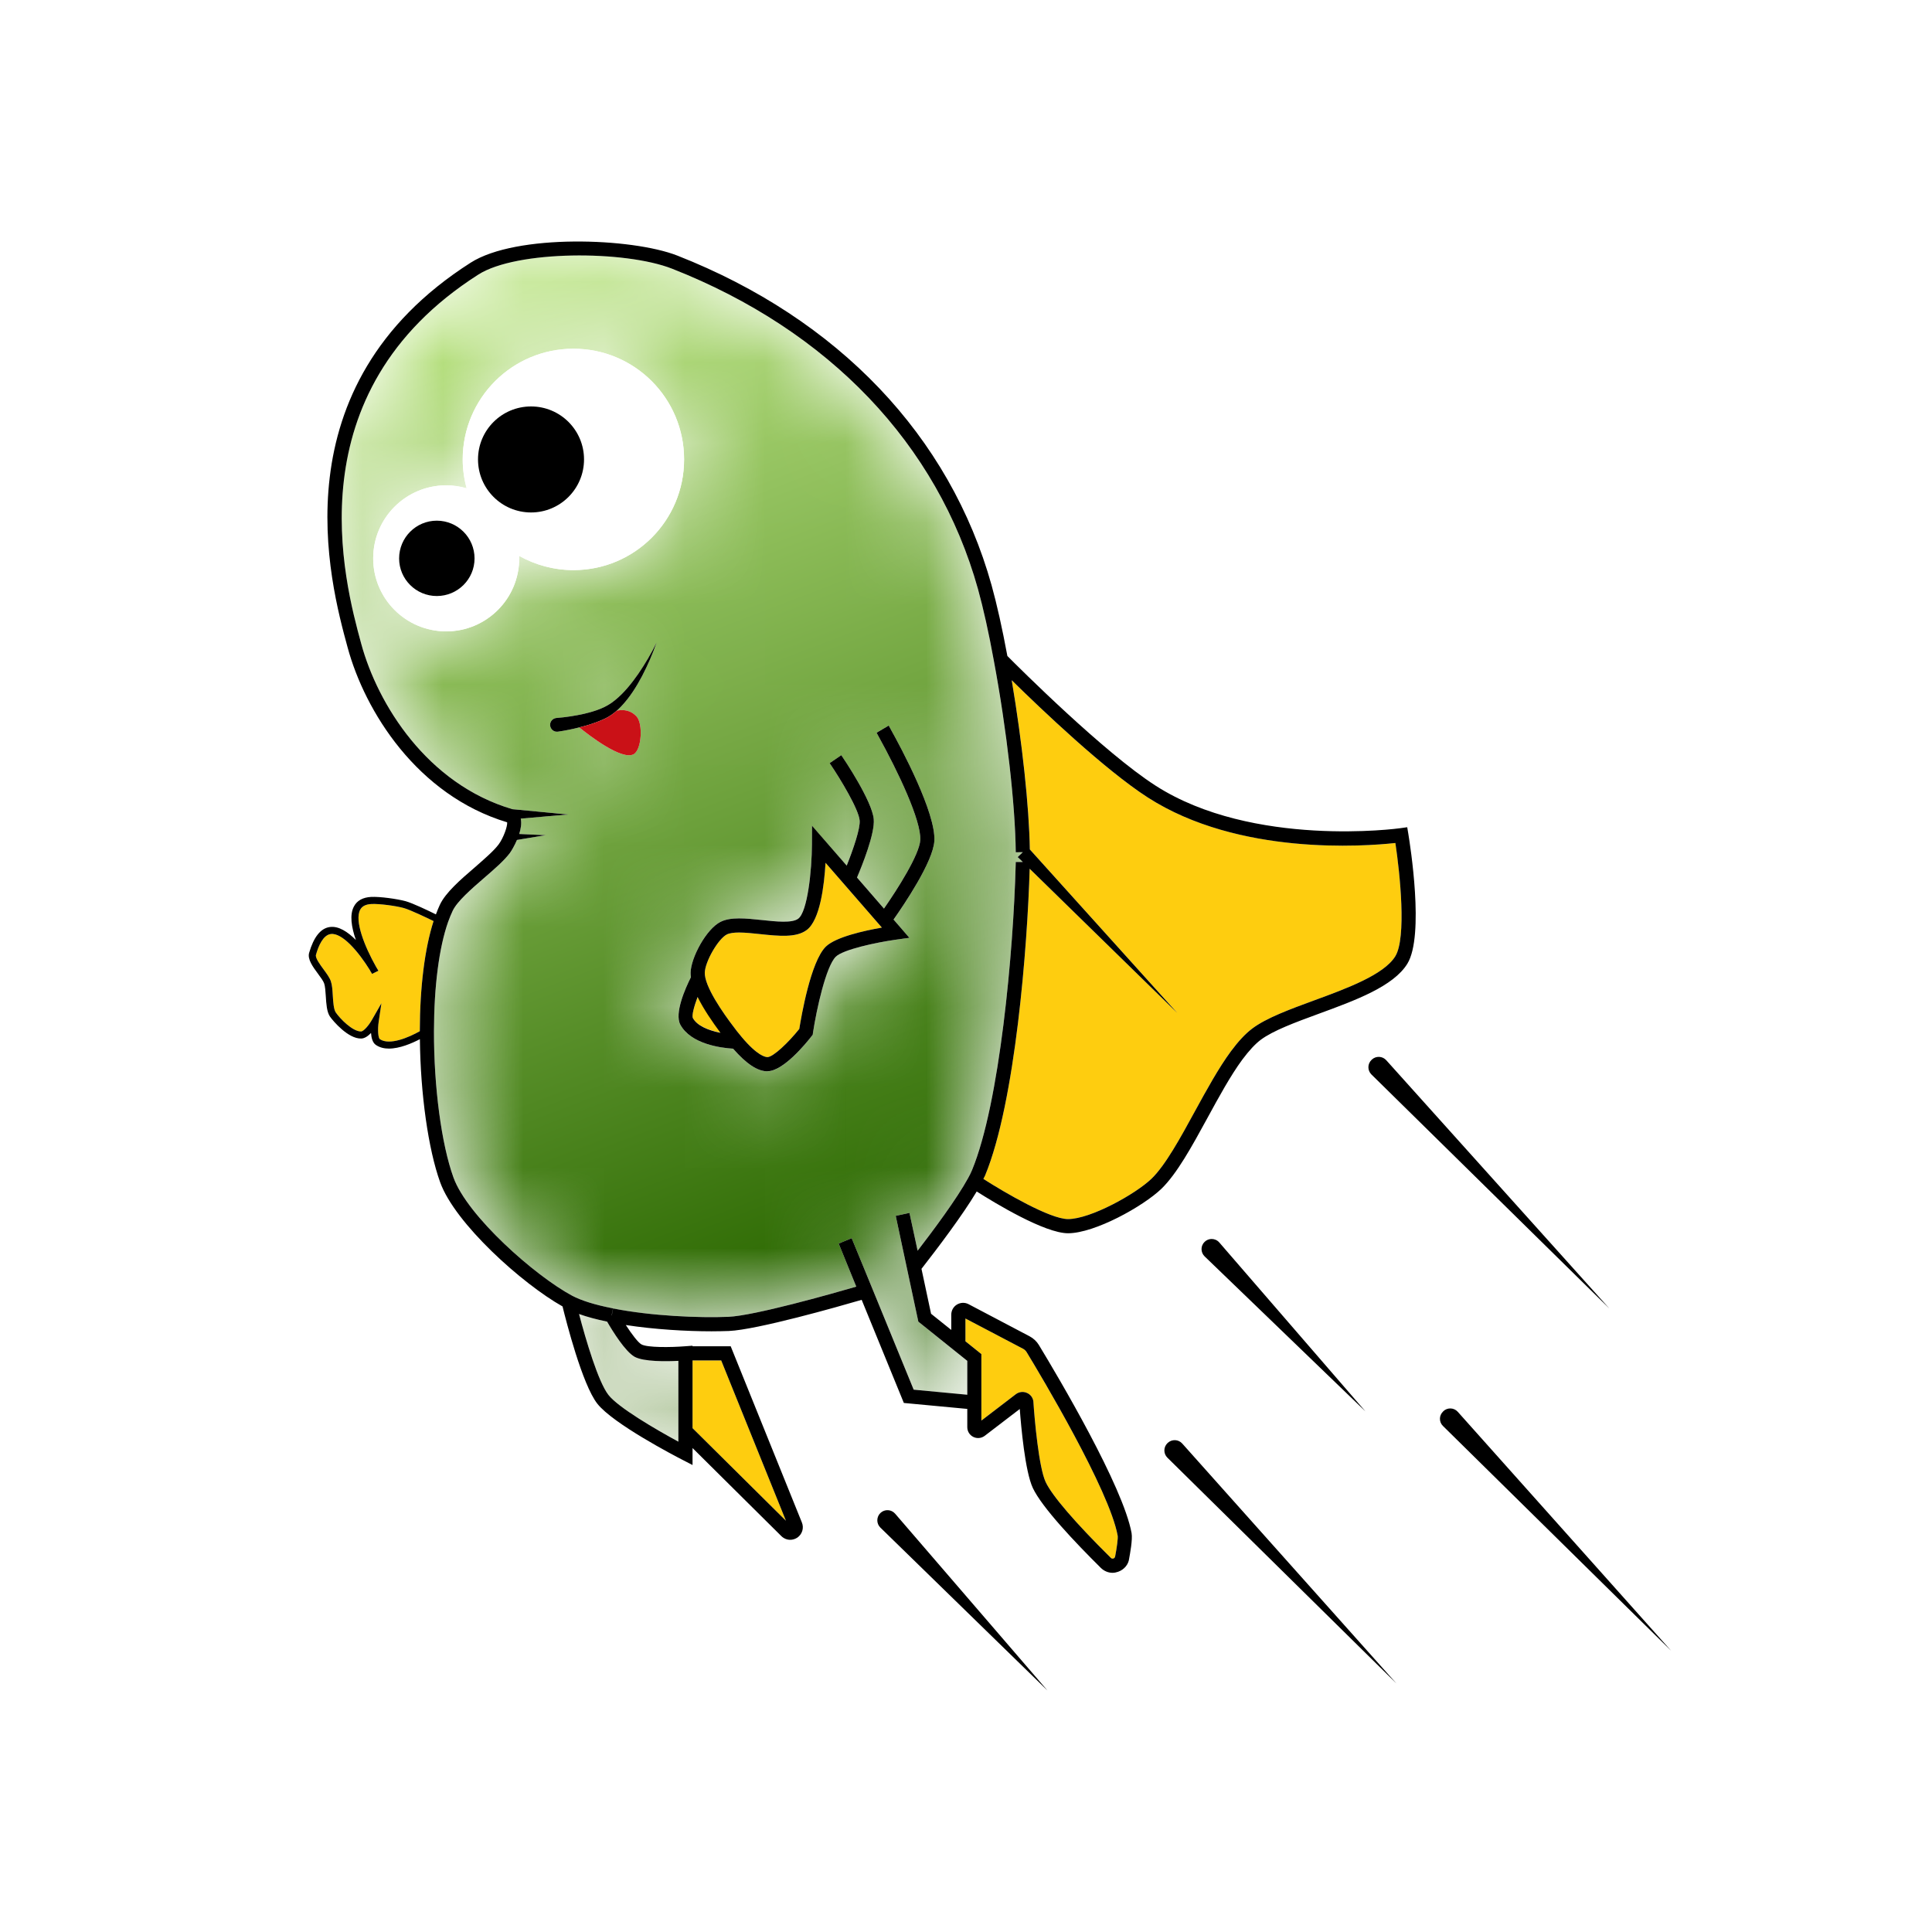 <svg viewBox="0 0 24 24" fill="none" xmlns="http://www.w3.org/2000/svg">
    <rect width="24" height="24" fill="white" />
    <path
        fill-rule="evenodd"
        clip-rule="evenodd"
        d="M18.109 17.538C18.062 17.485 17.98 17.482 17.929 17.531L17.927 17.534C17.875 17.583 17.874 17.664 17.925 17.714L20.759 20.506L18.109 17.538Z"
        fill="black"
    />
    <path
        fill-rule="evenodd"
        clip-rule="evenodd"
        d="M17.04 13.164L17.038 13.166C16.986 13.216 16.986 13.297 17.036 13.347L19.991 16.254L17.221 13.171C17.174 13.118 17.092 13.114 17.04 13.164Z"
        fill="black"
    />
    <path
        fill-rule="evenodd"
        clip-rule="evenodd"
        d="M14.625 12.583L12.791 10.792C12.764 11.737 12.615 13.69 12.237 14.603C12.231 14.617 12.223 14.631 12.216 14.645C12.483 14.816 13.045 15.144 13.268 15.144C13.547 15.143 14.104 14.835 14.305 14.642C14.479 14.473 14.665 14.134 14.844 13.806C14.988 13.541 15.137 13.268 15.292 13.058C15.385 12.933 15.471 12.841 15.556 12.777C15.73 12.646 16.018 12.54 16.323 12.428C16.73 12.279 17.193 12.109 17.333 11.879C17.474 11.649 17.391 10.852 17.335 10.472C16.95 10.514 15.386 10.63 14.259 9.907C13.723 9.562 12.933 8.809 12.568 8.45C12.699 9.22 12.785 10.017 12.793 10.552L14.625 12.583Z"
        fill="#FECD0F"
    />
    <path
        fill-rule="evenodd"
        clip-rule="evenodd"
        d="M14.505 17.925L14.503 17.927C14.452 17.976 14.451 18.058 14.502 18.108L17.346 20.912L14.686 17.932C14.639 17.879 14.557 17.876 14.505 17.925Z"
        fill="black"
    />
    <path
        fill-rule="evenodd"
        clip-rule="evenodd"
        d="M15.052 15.391C15.021 15.391 14.99 15.402 14.965 15.426C14.913 15.475 14.913 15.557 14.964 15.607L16.962 17.533L15.147 15.435C15.122 15.406 15.087 15.391 15.052 15.391Z"
        fill="black"
    />
    <path
        fill-rule="evenodd"
        clip-rule="evenodd"
        d="M12.191 17.422V17.647L12.618 17.32C12.657 17.29 12.709 17.283 12.754 17.302C12.8 17.32 12.831 17.36 12.837 17.409C12.851 17.631 12.905 18.229 12.989 18.409C13.068 18.579 13.356 18.914 13.799 19.352C13.811 19.365 13.825 19.363 13.832 19.36C13.839 19.357 13.851 19.35 13.853 19.333C13.873 19.23 13.89 19.108 13.884 19.076C13.782 18.512 12.925 17.079 12.754 16.798C12.743 16.78 12.728 16.765 12.709 16.755L11.993 16.379V16.662L12.191 16.821V17.422Z"
        fill="#FECD0F"
    />
    <path
        fill-rule="evenodd"
        clip-rule="evenodd"
        d="M10.938 18.794H10.938C10.886 18.843 10.885 18.926 10.936 18.976L13.012 21L11.12 18.804C11.073 18.749 10.99 18.745 10.938 18.794Z"
        fill="black"
    />
    <mask
        id="BeanCashBadge_a"
        style="mask-type:alpha"
        maskUnits="userSpaceOnUse"
        x="4"
        y="3"
        width="9"
        height="15"
    >
        <path
            d="M11.1 11.424L11.297 11.65L11.136 11.672C10.876 11.708 10.47 11.797 10.381 11.885C10.261 12.004 10.145 12.528 10.099 12.831L10.096 12.854L10.082 12.872C10.004 12.972 9.734 13.3 9.541 13.308C9.538 13.308 9.535 13.308 9.531 13.308C9.41 13.308 9.271 13.215 9.107 13.027C8.951 13.018 8.581 12.969 8.451 12.728C8.375 12.588 8.513 12.278 8.583 12.139C8.58 12.12 8.579 12.102 8.579 12.084C8.582 11.897 8.774 11.54 8.949 11.452C9.075 11.388 9.264 11.408 9.463 11.429C9.64 11.448 9.84 11.47 9.916 11.412C10.03 11.327 10.085 10.812 10.086 10.491L10.087 10.258L10.517 10.753C10.599 10.551 10.688 10.291 10.679 10.192C10.666 10.055 10.444 9.682 10.306 9.48L10.451 9.381C10.49 9.439 10.833 9.949 10.854 10.176C10.869 10.354 10.709 10.753 10.646 10.901L10.981 11.287C11.144 11.051 11.422 10.617 11.432 10.435C11.445 10.196 11.159 9.59 10.911 9.143C10.897 9.116 10.889 9.103 10.888 9.102L11.04 9.013C11.04 9.013 11.049 9.029 11.065 9.059C11.197 9.295 11.626 10.098 11.607 10.445C11.593 10.704 11.229 11.24 11.1 11.424ZM7.977 8.397C7.906 8.531 7.824 8.663 7.714 8.778C7.698 8.795 7.68 8.812 7.662 8.828C7.741 8.812 7.834 8.819 7.909 8.902C7.988 8.989 7.973 9.311 7.871 9.369C7.723 9.451 7.307 9.126 7.196 9.036C7.109 9.058 7.021 9.076 6.931 9.089C6.882 9.096 6.838 9.06 6.834 9.011C6.83 8.964 6.865 8.924 6.912 8.919C7.029 8.91 7.146 8.892 7.26 8.866C7.33 8.849 7.399 8.83 7.463 8.803C7.527 8.777 7.584 8.744 7.641 8.697C7.751 8.608 7.845 8.491 7.93 8.369C8.015 8.246 8.091 8.116 8.157 7.98C8.108 8.123 8.047 8.262 7.977 8.397ZM5.543 7.843C5.042 7.843 4.636 7.437 4.636 6.936C4.636 6.435 5.042 6.029 5.543 6.029C5.631 6.029 5.716 6.042 5.797 6.066C5.765 5.952 5.748 5.831 5.748 5.708C5.748 4.947 6.363 4.332 7.124 4.332C7.883 4.332 8.498 4.947 8.498 5.708C8.498 6.467 7.883 7.082 7.124 7.082C6.878 7.082 6.648 7.017 6.448 6.905C6.449 6.915 6.45 6.926 6.45 6.936C6.45 7.437 6.044 7.843 5.543 7.843ZM12.618 10.708H12.706L12.642 10.647L12.706 10.586L12.618 10.587C12.612 9.999 12.505 9.065 12.346 8.208C12.283 7.86 12.214 7.553 12.149 7.318C11.646 5.517 10.297 4.104 8.349 3.338C7.763 3.108 6.418 3.107 5.942 3.411C3.639 4.88 4.277 7.225 4.487 7.996C4.692 8.75 5.307 9.741 6.365 10.052L7.059 10.118L6.469 10.169C6.482 10.226 6.471 10.293 6.45 10.36L6.779 10.375L6.422 10.434C6.392 10.504 6.357 10.565 6.335 10.595C6.264 10.69 6.143 10.795 6.014 10.906C5.857 11.043 5.678 11.197 5.623 11.315C5.605 11.354 5.586 11.398 5.567 11.451C5.454 11.771 5.392 12.253 5.391 12.808C5.389 13.501 5.484 14.215 5.633 14.627C5.806 15.107 6.646 15.848 7.106 16.095C7.223 16.157 7.394 16.21 7.615 16.254L7.598 16.341L7.6 16.34L7.616 16.255C8.088 16.348 8.688 16.373 9.047 16.358C9.368 16.345 10.332 16.072 10.637 15.983L10.418 15.448L10.58 15.381L11.35 17.263L12.016 17.326V16.905L11.408 16.418L11.127 15.104L11.298 15.067L11.399 15.537C11.595 15.283 11.89 14.885 12.026 14.635C12.045 14.601 12.062 14.567 12.075 14.535C12.421 13.698 12.589 11.812 12.617 10.748L12.618 10.708Z"
            fill="white"
        />
    </mask>
    <g mask="url(#BeanCashBadge_a)">
        <path
            fill-rule="evenodd"
            clip-rule="evenodd"
            d="M11.1 11.424L11.297 11.65L11.136 11.672C10.876 11.708 10.47 11.797 10.381 11.885C10.261 12.004 10.145 12.528 10.099 12.831L10.096 12.854L10.082 12.872C10.004 12.972 9.734 13.3 9.541 13.308C9.538 13.308 9.535 13.308 9.531 13.308C9.41 13.308 9.271 13.215 9.107 13.027C8.951 13.018 8.581 12.969 8.451 12.728C8.375 12.588 8.513 12.278 8.583 12.139C8.58 12.12 8.579 12.102 8.579 12.084C8.582 11.897 8.774 11.54 8.949 11.452C9.075 11.388 9.264 11.408 9.463 11.429C9.64 11.448 9.84 11.47 9.916 11.412C10.03 11.327 10.085 10.812 10.086 10.491L10.087 10.258L10.517 10.753C10.599 10.551 10.688 10.291 10.679 10.192C10.666 10.055 10.444 9.682 10.306 9.48L10.451 9.381C10.49 9.439 10.833 9.949 10.854 10.176C10.869 10.354 10.709 10.753 10.646 10.901L10.981 11.287C11.144 11.051 11.422 10.617 11.432 10.435C11.445 10.196 11.159 9.59 10.911 9.143C10.897 9.116 10.889 9.103 10.888 9.102L11.04 9.013C11.04 9.013 11.049 9.029 11.065 9.059C11.197 9.295 11.626 10.098 11.607 10.445C11.593 10.704 11.229 11.24 11.1 11.424ZM7.977 8.397C7.906 8.531 7.824 8.663 7.714 8.778C7.698 8.795 7.68 8.812 7.662 8.828C7.741 8.812 7.834 8.819 7.909 8.902C7.988 8.989 7.973 9.311 7.871 9.369C7.723 9.451 7.307 9.126 7.196 9.036C7.109 9.058 7.021 9.076 6.931 9.089C6.882 9.096 6.838 9.06 6.834 9.011C6.83 8.964 6.865 8.924 6.912 8.919C7.029 8.91 7.146 8.892 7.26 8.866C7.33 8.849 7.399 8.83 7.463 8.803C7.527 8.777 7.584 8.744 7.641 8.697C7.751 8.608 7.845 8.491 7.93 8.369C8.015 8.246 8.091 8.116 8.157 7.98C8.108 8.123 8.047 8.262 7.977 8.397ZM5.543 7.843C5.042 7.843 4.636 7.437 4.636 6.936C4.636 6.435 5.042 6.029 5.543 6.029C5.631 6.029 5.716 6.042 5.797 6.066C5.765 5.952 5.748 5.831 5.748 5.708C5.748 4.947 6.363 4.332 7.124 4.332C7.883 4.332 8.498 4.947 8.498 5.708C8.498 6.467 7.883 7.082 7.124 7.082C6.878 7.082 6.648 7.017 6.448 6.905C6.449 6.915 6.45 6.926 6.45 6.936C6.45 7.437 6.044 7.843 5.543 7.843ZM12.618 10.708H12.706L12.642 10.647L12.706 10.586L12.618 10.587C12.612 9.999 12.505 9.065 12.346 8.208C12.283 7.86 12.214 7.553 12.149 7.318C11.646 5.517 10.297 4.104 8.349 3.338C7.763 3.108 6.418 3.107 5.942 3.411C3.639 4.88 4.277 7.225 4.487 7.996C4.692 8.75 5.307 9.741 6.365 10.052L7.059 10.118L6.469 10.169C6.482 10.226 6.471 10.293 6.45 10.36L6.779 10.375L6.422 10.434C6.392 10.504 6.357 10.565 6.335 10.595C6.264 10.69 6.143 10.795 6.014 10.906C5.857 11.043 5.678 11.197 5.623 11.315C5.605 11.354 5.586 11.398 5.567 11.451C5.454 11.771 5.392 12.253 5.391 12.808C5.389 13.501 5.484 14.215 5.633 14.627C5.806 15.107 6.646 15.848 7.106 16.095C7.223 16.157 7.394 16.21 7.615 16.254L7.598 16.341L7.6 16.34L7.616 16.255C8.088 16.348 8.688 16.373 9.047 16.358C9.368 16.345 10.332 16.072 10.637 15.983L10.418 15.448L10.58 15.381L11.35 17.263L12.016 17.326V16.905L11.408 16.418L11.127 15.104L11.298 15.067L11.399 15.537C11.595 15.283 11.89 14.885 12.026 14.635C12.045 14.601 12.062 14.567 12.075 14.535C12.421 13.698 12.589 11.812 12.617 10.748L12.618 10.708Z"
            fill="url(#BeanCashBadge_b)"
        />
    </g>
    <mask
        id="BeanCashBadge_c"
        style="mask-type:alpha"
        maskUnits="userSpaceOnUse"
        x="7"
        y="16"
        width="2"
        height="2"
    >
        <path
            d="M7.193 16.323C7.278 16.646 7.432 17.167 7.558 17.328C7.682 17.486 8.149 17.758 8.427 17.909V16.905C8.274 16.913 8 16.916 7.886 16.856C7.768 16.792 7.611 16.536 7.542 16.418C7.409 16.39 7.292 16.359 7.193 16.323Z"
            fill="white"
        />
    </mask>
    <g mask="url(#BeanCashBadge_c)">
        <path
            fill-rule="evenodd"
            clip-rule="evenodd"
            d="M7.193 16.323C7.278 16.646 7.432 17.167 7.558 17.328C7.682 17.486 8.149 17.758 8.427 17.909V16.905C8.274 16.913 8 16.916 7.886 16.856C7.768 16.792 7.611 16.536 7.542 16.418C7.409 16.39 7.292 16.359 7.193 16.323Z"
            fill="#356C00"
        />
    </g>
    <path
        fill-rule="evenodd"
        clip-rule="evenodd"
        d="M10.021 11.553C9.89 11.652 9.674 11.628 9.445 11.604C9.356 11.595 9.262 11.584 9.181 11.584C9.118 11.584 9.064 11.591 9.029 11.608C8.921 11.663 8.757 11.948 8.755 12.085C8.755 12.104 8.757 12.124 8.762 12.144L8.762 12.146C8.81 12.361 9.068 12.698 9.153 12.808C9.17 12.83 9.191 12.856 9.215 12.884C9.412 13.118 9.508 13.131 9.534 13.132C9.607 13.129 9.793 12.952 9.929 12.782C9.954 12.627 10.07 11.946 10.258 11.76C10.38 11.64 10.736 11.561 10.955 11.523L10.255 10.718C10.238 10.999 10.187 11.43 10.021 11.553Z"
        fill="#FECD0F"
    />
    <path
        fill-rule="evenodd"
        clip-rule="evenodd"
        d="M8.959 16.9H8.603V17.741L9.763 18.891L8.959 16.9Z"
        fill="#FECD0F"
    />
    <path
        fill-rule="evenodd"
        clip-rule="evenodd"
        d="M8.606 12.645C8.661 12.743 8.808 12.801 8.963 12.83C8.859 12.695 8.745 12.536 8.669 12.385C8.62 12.507 8.592 12.613 8.606 12.645Z"
        fill="#FECD0F"
    />
    <path
        fill-rule="evenodd"
        clip-rule="evenodd"
        d="M5.939 5.707C5.939 5.343 6.233 5.049 6.597 5.049C6.96 5.049 7.255 5.343 7.255 5.707C7.255 6.071 6.96 6.366 6.597 6.366C6.233 6.366 5.939 6.071 5.939 5.707ZM5.426 7.404C5.168 7.404 4.958 7.194 4.958 6.936C4.958 6.677 5.168 6.468 5.426 6.468C5.685 6.468 5.895 6.677 5.895 6.936C5.895 7.194 5.685 7.404 5.426 7.404ZM7.124 7.082C7.883 7.082 8.498 6.467 8.498 5.707C8.498 4.947 7.883 4.332 7.124 4.332C6.363 4.332 5.748 4.947 5.748 5.707C5.748 5.831 5.766 5.951 5.797 6.066C5.716 6.042 5.631 6.029 5.544 6.029C5.042 6.029 4.636 6.435 4.636 6.936C4.636 7.437 5.042 7.843 5.544 7.843C6.044 7.843 6.45 7.437 6.45 6.936C6.45 6.926 6.449 6.915 6.449 6.905C6.648 7.017 6.878 7.082 7.124 7.082Z"
        fill="white"
    />
    <path
        fill-rule="evenodd"
        clip-rule="evenodd"
        d="M7.641 8.697C7.584 8.744 7.527 8.777 7.463 8.803C7.399 8.83 7.33 8.849 7.26 8.866C7.146 8.892 7.029 8.91 6.912 8.919C6.865 8.924 6.83 8.964 6.834 9.011C6.838 9.06 6.882 9.096 6.931 9.089C7.021 9.076 7.109 9.058 7.196 9.036C7.231 9.027 7.264 9.019 7.297 9.009C7.372 8.986 7.447 8.96 7.519 8.925C7.571 8.9 7.619 8.866 7.662 8.828C7.68 8.812 7.698 8.795 7.714 8.778C7.824 8.663 7.906 8.531 7.977 8.397C8.047 8.262 8.108 8.123 8.157 7.98C8.091 8.116 8.014 8.246 7.93 8.369C7.845 8.491 7.751 8.608 7.641 8.697Z"
        fill="black"
    />
    <path
        fill-rule="evenodd"
        clip-rule="evenodd"
        d="M7.297 9.009C7.264 9.019 7.231 9.027 7.196 9.036C7.307 9.126 7.723 9.451 7.872 9.369C7.973 9.311 7.988 8.989 7.909 8.902C7.834 8.819 7.741 8.812 7.662 8.828C7.619 8.866 7.571 8.9 7.52 8.925C7.447 8.96 7.372 8.986 7.297 9.009Z"
        fill="#CA1117"
    />
    <path
        fill-rule="evenodd"
        clip-rule="evenodd"
        d="M7.255 5.707C7.255 5.343 6.96 5.049 6.597 5.049C6.233 5.049 5.938 5.343 5.938 5.707C5.938 6.071 6.233 6.366 6.597 6.366C6.96 6.366 7.255 6.071 7.255 5.707Z"
        fill="black"
    />
    <path
        fill-rule="evenodd"
        clip-rule="evenodd"
        d="M5.426 6.468C5.168 6.468 4.958 6.678 4.958 6.937C4.958 7.195 5.168 7.404 5.426 7.404C5.685 7.404 5.895 7.195 5.895 6.937C5.895 6.678 5.685 6.468 5.426 6.468Z"
        fill="black"
    />
    <path
        fill-rule="evenodd"
        clip-rule="evenodd"
        d="M4.613 11.23C4.543 11.234 4.498 11.257 4.475 11.3C4.401 11.435 4.528 11.755 4.671 12.009L4.677 12.019C4.68 12.025 4.683 12.03 4.686 12.034C4.696 12.051 4.701 12.059 4.701 12.059L4.622 12.098C4.622 12.098 4.619 12.092 4.613 12.083C4.611 12.08 4.606 12.072 4.6 12.062L4.596 12.053C4.454 11.823 4.25 11.583 4.108 11.603C4.014 11.616 3.956 11.75 3.925 11.861C3.914 11.899 3.976 11.983 4.021 12.044C4.059 12.096 4.096 12.146 4.11 12.19C4.126 12.235 4.13 12.299 4.134 12.367C4.139 12.447 4.145 12.539 4.171 12.577C4.226 12.657 4.38 12.813 4.483 12.813C4.483 12.813 4.484 12.813 4.485 12.813C4.517 12.813 4.583 12.736 4.622 12.666L4.738 12.463L4.704 12.694C4.69 12.79 4.697 12.894 4.719 12.909C4.839 12.99 5.079 12.887 5.215 12.81C5.215 12.809 5.215 12.809 5.215 12.808C5.216 12.26 5.277 11.779 5.386 11.442C5.304 11.402 5.098 11.303 5.016 11.28C4.919 11.253 4.714 11.225 4.613 11.23Z"
        fill="#FECD0F"
    />
    <path
        fill-rule="evenodd"
        clip-rule="evenodd"
        d="M12.026 14.635C11.89 14.885 11.595 15.283 11.399 15.537L11.298 15.067L11.127 15.104L11.408 16.418L12.016 16.905V17.326L11.35 17.263L10.58 15.381L10.418 15.448L10.637 15.983C10.332 16.072 9.368 16.345 9.047 16.358C8.688 16.373 8.088 16.348 7.616 16.254L7.6 16.339L7.598 16.341L7.615 16.253C7.394 16.21 7.223 16.157 7.106 16.095C6.646 15.848 5.806 15.107 5.633 14.627C5.484 14.215 5.389 13.501 5.391 12.808C5.392 12.253 5.454 11.771 5.567 11.451C5.586 11.398 5.605 11.354 5.623 11.315C5.678 11.197 5.857 11.042 6.014 10.906C6.143 10.795 6.264 10.69 6.335 10.595C6.357 10.564 6.392 10.504 6.422 10.434L6.779 10.375L6.45 10.36C6.471 10.293 6.482 10.226 6.469 10.169L7.059 10.118L6.365 10.052C5.307 9.741 4.692 8.75 4.487 7.996C4.277 7.225 3.639 4.88 5.942 3.411C6.418 3.107 7.763 3.108 8.349 3.338C10.297 4.104 11.646 5.517 12.149 7.318C12.214 7.553 12.283 7.86 12.346 8.208C12.506 9.065 12.612 9.999 12.618 10.587L12.706 10.586L12.642 10.647L12.706 10.708H12.618L12.617 10.748C12.589 11.812 12.421 13.698 12.075 14.535C12.062 14.567 12.045 14.601 12.026 14.635ZM11.993 16.379L12.709 16.755C12.728 16.765 12.743 16.78 12.754 16.798C12.925 17.079 13.782 18.512 13.884 19.076C13.89 19.108 13.873 19.23 13.853 19.333C13.851 19.35 13.839 19.357 13.832 19.36C13.825 19.362 13.811 19.365 13.799 19.352C13.356 18.914 13.068 18.579 12.989 18.409C12.905 18.229 12.851 17.631 12.837 17.409C12.831 17.36 12.799 17.32 12.754 17.302C12.709 17.283 12.657 17.29 12.618 17.32L12.191 17.647V16.821L11.993 16.662V16.379ZM7.886 16.856C8 16.916 8.274 16.913 8.427 16.905V17.909C8.149 17.758 7.681 17.486 7.558 17.328C7.432 17.167 7.278 16.646 7.193 16.323C7.292 16.359 7.409 16.39 7.542 16.418C7.61 16.536 7.768 16.792 7.886 16.856ZM5.215 12.808C5.215 12.809 5.215 12.809 5.215 12.81C5.079 12.887 4.839 12.99 4.719 12.909C4.697 12.894 4.69 12.79 4.704 12.694L4.738 12.463L4.622 12.666C4.583 12.736 4.517 12.813 4.485 12.813C4.484 12.813 4.483 12.813 4.483 12.813C4.38 12.813 4.226 12.657 4.171 12.577C4.145 12.539 4.139 12.447 4.134 12.367C4.13 12.299 4.126 12.235 4.11 12.19C4.096 12.146 4.059 12.096 4.021 12.044C3.976 11.983 3.914 11.899 3.925 11.861C3.956 11.75 4.014 11.616 4.108 11.603C4.25 11.583 4.454 11.823 4.596 12.053L4.6 12.062C4.606 12.072 4.611 12.08 4.613 12.083C4.619 12.092 4.622 12.098 4.622 12.098L4.701 12.059C4.701 12.059 4.696 12.051 4.686 12.034C4.683 12.03 4.68 12.025 4.677 12.019L4.671 12.009C4.528 11.755 4.401 11.435 4.475 11.3C4.498 11.257 4.543 11.234 4.613 11.23C4.714 11.225 4.919 11.253 5.016 11.28C5.098 11.303 5.304 11.402 5.386 11.442C5.277 11.779 5.216 12.26 5.215 12.808ZM14.259 9.907C15.386 10.631 16.949 10.514 17.334 10.472C17.391 10.852 17.474 11.649 17.333 11.879C17.192 12.109 16.73 12.279 16.323 12.428C16.018 12.54 15.73 12.646 15.556 12.777C15.471 12.841 15.385 12.933 15.292 13.058C15.137 13.268 14.988 13.541 14.843 13.806C14.664 14.134 14.479 14.473 14.305 14.642C14.104 14.835 13.547 15.143 13.268 15.144C13.045 15.144 12.483 14.816 12.216 14.645C12.223 14.631 12.231 14.617 12.237 14.603C12.615 13.69 12.764 11.737 12.791 10.792L14.625 12.584L12.793 10.552C12.784 10.017 12.698 9.22 12.568 8.45C12.933 8.809 13.723 9.562 14.259 9.907ZM8.603 16.9H8.959L9.763 18.891L8.603 17.741V16.9ZM13.268 15.32C13.602 15.319 14.201 14.985 14.427 14.768C14.621 14.58 14.804 14.245 14.998 13.89C15.139 13.631 15.285 13.363 15.433 13.162C15.516 13.051 15.591 12.97 15.661 12.917C15.815 12.802 16.091 12.7 16.383 12.593C16.839 12.426 17.31 12.253 17.483 11.971C17.697 11.622 17.516 10.489 17.495 10.36L17.481 10.276L17.396 10.288C17.378 10.291 15.565 10.537 14.354 9.759C13.716 9.349 12.665 8.301 12.514 8.149C12.451 7.808 12.383 7.505 12.318 7.271C11.8 5.416 10.414 3.961 8.414 3.175C7.847 2.953 6.413 2.902 5.847 3.263C3.436 4.801 4.099 7.24 4.318 8.042C4.533 8.836 5.182 9.878 6.3 10.215C6.306 10.262 6.255 10.408 6.194 10.49C6.135 10.569 6.02 10.668 5.899 10.774C5.72 10.928 5.535 11.088 5.464 11.24C5.448 11.275 5.431 11.315 5.415 11.359C5.325 11.314 5.126 11.219 5.039 11.195C4.936 11.167 4.72 11.136 4.608 11.142C4.507 11.148 4.436 11.187 4.398 11.258C4.34 11.362 4.366 11.52 4.421 11.677C4.319 11.575 4.206 11.5 4.096 11.516C3.983 11.532 3.897 11.64 3.84 11.837C3.818 11.916 3.885 12.008 3.95 12.096C3.983 12.14 4.017 12.187 4.027 12.217C4.039 12.252 4.043 12.313 4.047 12.372C4.053 12.469 4.059 12.568 4.098 12.627C4.139 12.686 4.326 12.905 4.486 12.901C4.53 12.901 4.573 12.869 4.609 12.832C4.613 12.893 4.629 12.954 4.67 12.981C4.717 13.013 4.772 13.026 4.831 13.026C4.965 13.026 5.116 12.961 5.216 12.909C5.223 13.589 5.32 14.277 5.468 14.687C5.653 15.2 6.488 15.948 6.988 16.229C7.033 16.412 7.233 17.198 7.42 17.437C7.615 17.686 8.387 18.088 8.475 18.133L8.603 18.199V17.988L9.706 19.082C9.737 19.112 9.776 19.128 9.816 19.128C9.846 19.128 9.876 19.119 9.903 19.102C9.965 19.06 9.99 18.982 9.961 18.912L9.077 16.724H8.603V16.717L8.508 16.724C8.329 16.738 8.043 16.741 7.969 16.701C7.928 16.679 7.85 16.577 7.774 16.46C8.132 16.515 8.53 16.538 8.839 16.538C8.917 16.538 8.989 16.536 9.054 16.534C9.405 16.519 10.415 16.231 10.704 16.147L11.228 17.428L12.016 17.502V17.729C12.016 17.781 12.045 17.827 12.091 17.85C12.138 17.873 12.192 17.867 12.233 17.836L12.668 17.503C12.684 17.716 12.733 18.276 12.83 18.484C12.943 18.725 13.352 19.157 13.675 19.477C13.715 19.516 13.767 19.538 13.82 19.538C13.844 19.538 13.867 19.533 13.89 19.525C13.967 19.498 14.02 19.431 14.027 19.359C14.037 19.305 14.071 19.125 14.057 19.045C13.952 18.465 13.148 17.108 12.904 16.706C12.877 16.662 12.837 16.625 12.79 16.6L12.032 16.201C11.986 16.177 11.932 16.179 11.887 16.206C11.843 16.233 11.817 16.28 11.817 16.332V16.521L11.566 16.32L11.447 15.762C11.644 15.51 11.958 15.095 12.133 14.801C12.36 14.945 12.977 15.32 13.268 15.32Z"
        fill="black"
    />
    <path
        fill-rule="evenodd"
        clip-rule="evenodd"
        d="M10.258 11.76C10.07 11.946 9.954 12.627 9.929 12.782C9.793 12.952 9.607 13.129 9.534 13.132C9.508 13.131 9.412 13.118 9.215 12.884C9.191 12.856 9.17 12.83 9.153 12.808C9.068 12.697 8.81 12.361 8.762 12.146L8.762 12.144C8.757 12.124 8.755 12.104 8.755 12.085C8.757 11.948 8.921 11.663 9.029 11.608C9.064 11.591 9.118 11.584 9.181 11.584C9.262 11.584 9.357 11.595 9.445 11.604C9.674 11.628 9.89 11.651 10.021 11.553C10.187 11.43 10.239 10.999 10.255 10.718L10.955 11.523C10.736 11.561 10.38 11.64 10.258 11.76ZM8.606 12.645C8.593 12.613 8.62 12.507 8.666 12.385C8.74 12.536 8.85 12.695 8.95 12.83C8.8 12.8 8.659 12.743 8.606 12.645ZM11.04 9.013L10.889 9.102C10.889 9.103 10.897 9.116 10.911 9.143C11.159 9.59 11.445 10.196 11.432 10.435C11.422 10.617 11.145 11.051 10.981 11.287L10.646 10.901C10.709 10.753 10.87 10.354 10.854 10.176C10.833 9.949 10.49 9.438 10.451 9.381L10.306 9.48C10.444 9.682 10.667 10.055 10.679 10.192C10.688 10.291 10.599 10.551 10.518 10.753L10.087 10.257L10.086 10.491C10.085 10.812 10.031 11.327 9.916 11.412C9.84 11.47 9.64 11.448 9.463 11.429C9.264 11.408 9.076 11.388 8.95 11.452C8.774 11.54 8.582 11.897 8.579 12.084C8.579 12.102 8.58 12.12 8.583 12.139C8.513 12.277 8.376 12.588 8.451 12.728C8.581 12.969 8.952 13.018 9.107 13.027C9.271 13.215 9.41 13.308 9.532 13.308C9.535 13.308 9.538 13.308 9.541 13.307C9.734 13.299 10.004 12.972 10.082 12.872L10.096 12.854L10.099 12.831C10.145 12.528 10.262 12.004 10.382 11.885C10.47 11.797 10.876 11.708 11.137 11.672L11.297 11.65L11.1 11.423C11.229 11.24 11.593 10.704 11.607 10.445C11.626 10.098 11.197 9.295 11.065 9.059C11.049 9.029 11.04 9.013 11.04 9.013Z"
        fill="black"
    />
    <defs>
        <linearGradient
            id="BeanCashBadge_b"
            x1="7.537"
            y1="3.173"
            x2="12.211"
            y2="15.346"
            gradientUnits="userSpaceOnUse"
        >
            <stop stop-color="#B8E27F" />
            <stop offset="1" stop-color="#2A6700" />
        </linearGradient>
    </defs>
</svg>
